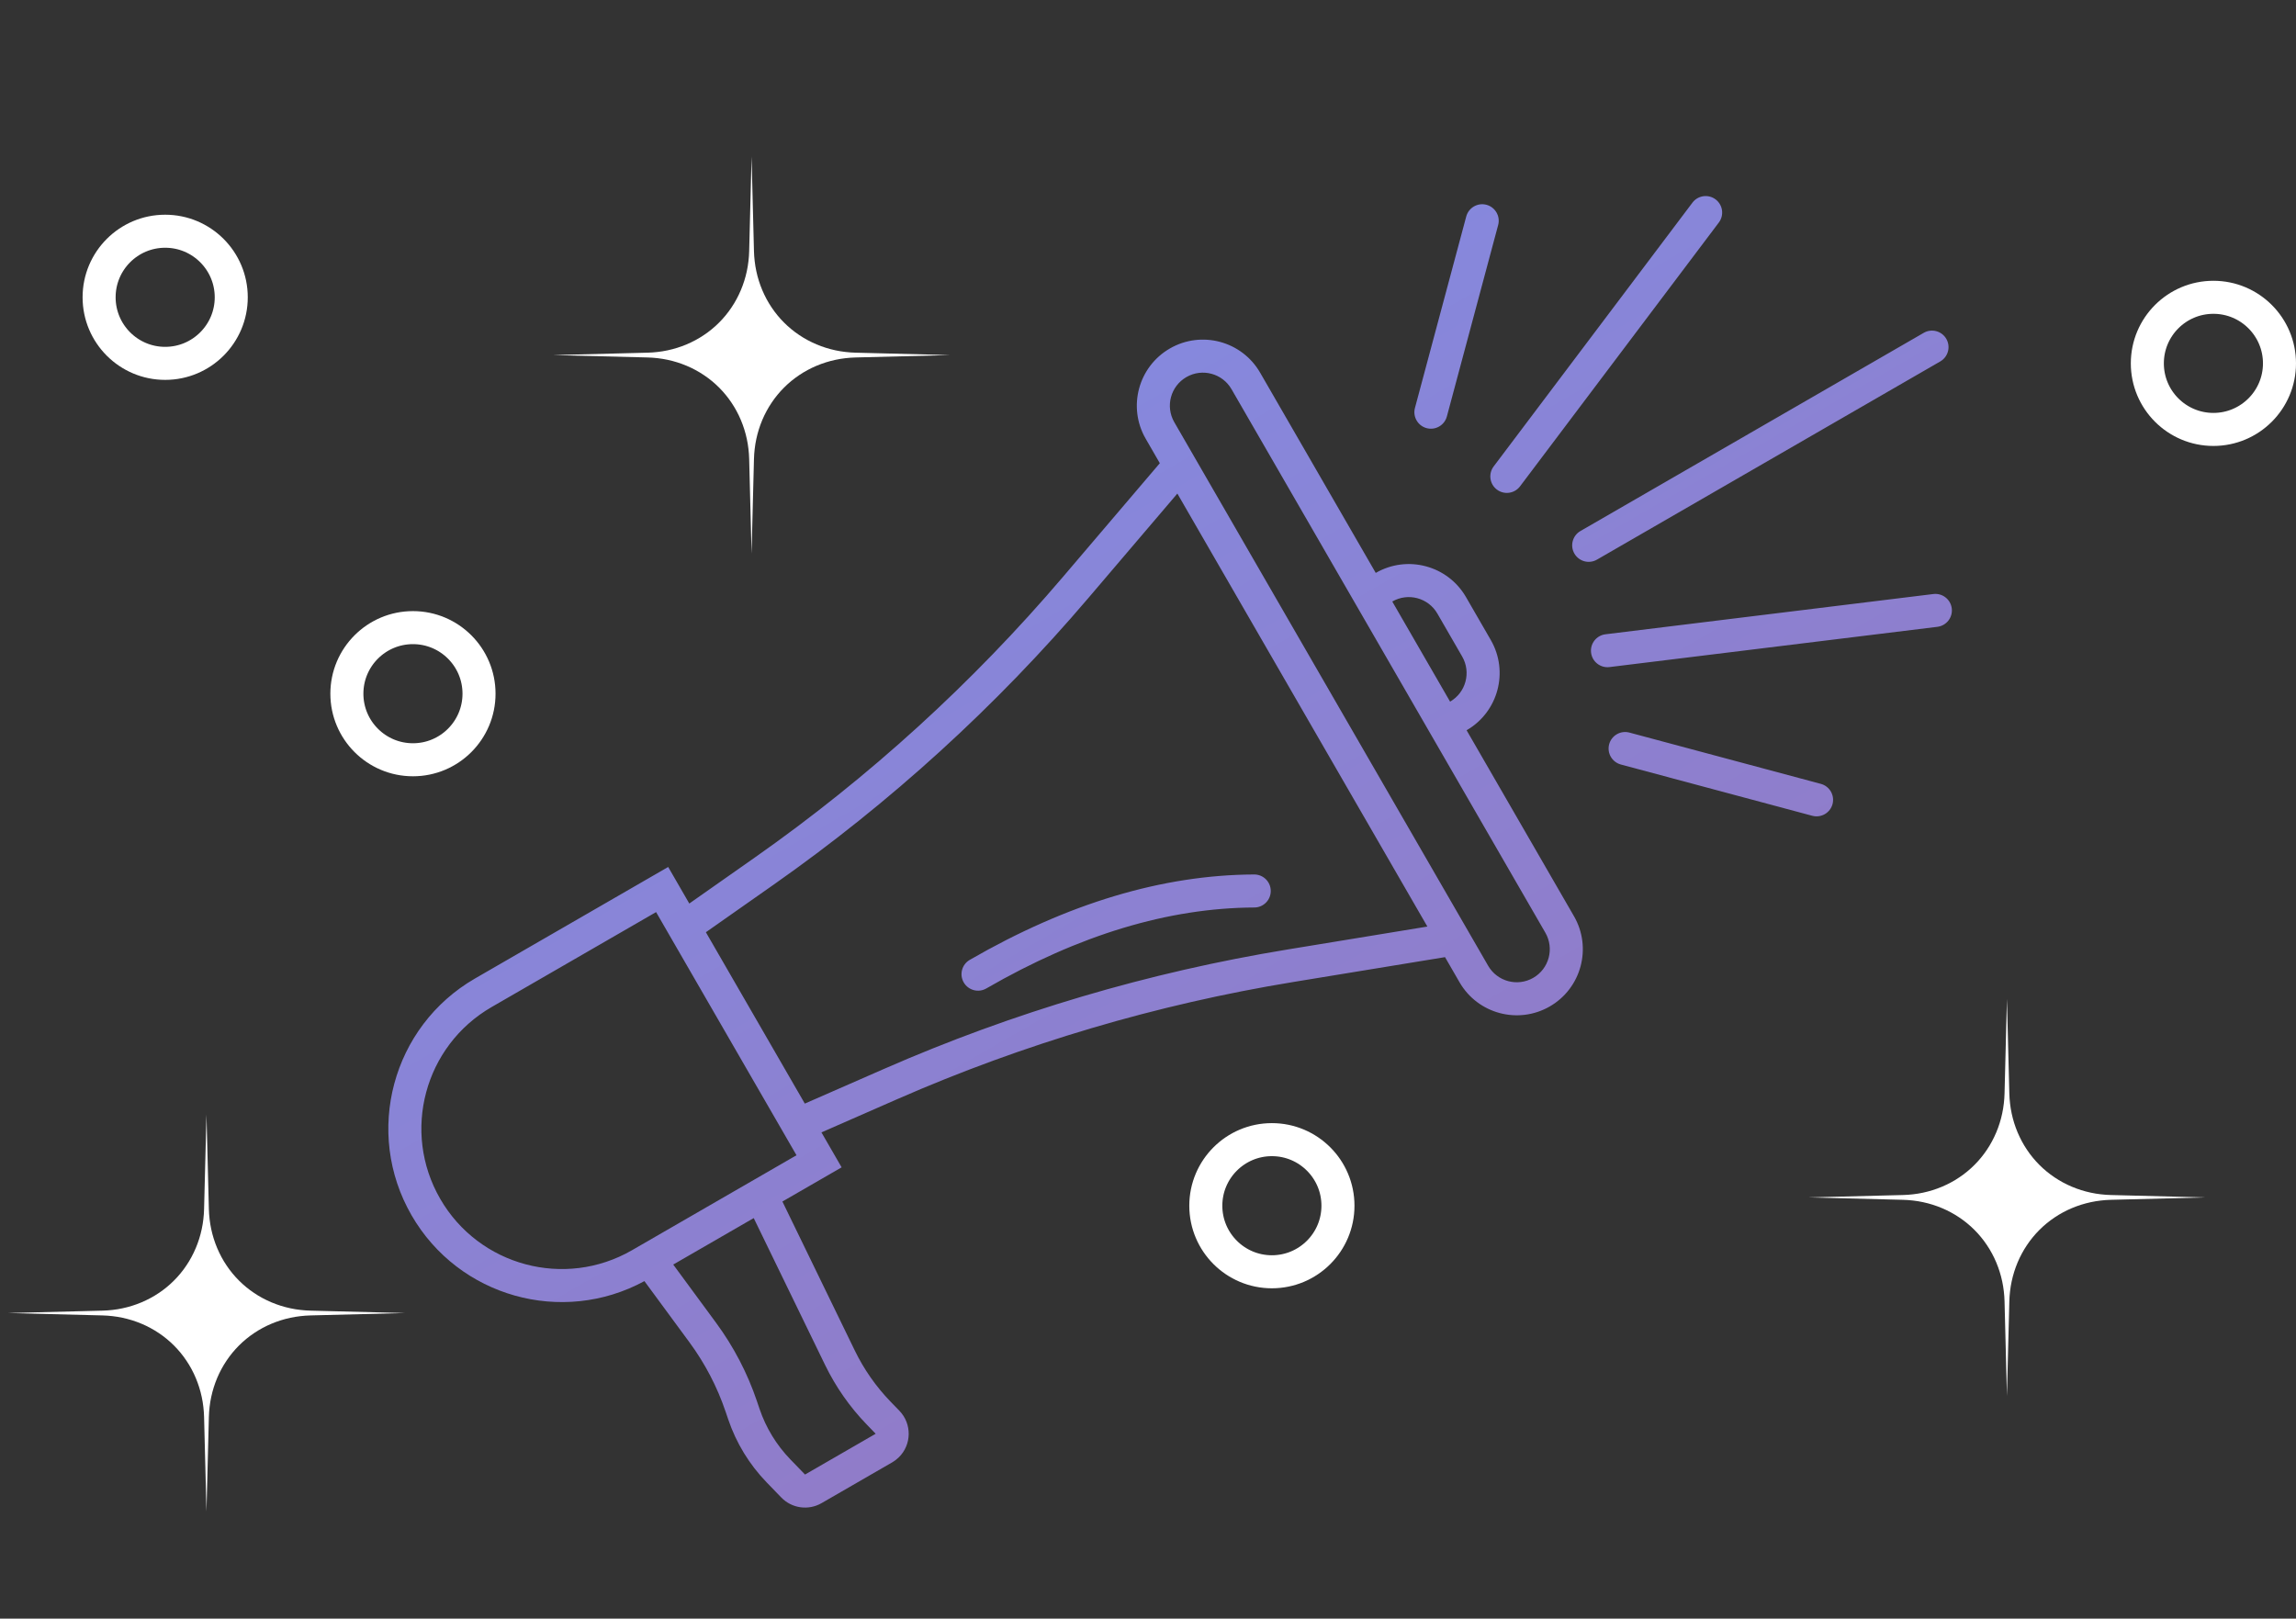 <?xml version="1.0" encoding="utf-8" ?>
<svg xmlns="http://www.w3.org/2000/svg" xmlns:xlink="http://www.w3.org/1999/xlink" width="139" height="98">
	<rect width="100%" height="100%" fill="#333333" stroke="none"/>
	<defs>
		<clipPath id="clip_0">
			<rect x="-570" y="-901" width="1280" height="4993" clip-rule="evenodd"/>
		</clipPath>
		<linearGradient id="gradient_0" gradientUnits="userSpaceOnUse" x1="53.5" y1="0" x2="53.5" y2="50">
			<stop offset="0" stop-color="rgb(134,136,221)"/>
			<stop offset="1" stop-color="rgb(144,124,201)"/>
		</linearGradient>
	</defs>
	<g clip-path="url(#clip_0)">
		<path fill="url(#gradient_0)" stroke="none" transform="matrix(0.866 -0.5 0.5 0.866 13.668 54.099)" d="M66 0C68.209 0 70 1.791 70 4L70 18C72.209 18 74 19.791 74 22L74 25C74 27.209 72.209 29 70 29L70 42C70 44.209 68.209 46 66 46C63.791 46 62 44.209 62 42L62 40.244L53.281 36.95C45.458 33.995 37.295 32.033 28.984 31.109L24 30.556L24 33L19.86 33L19.144 43.015C19.055 44.272 19.165 45.535 19.47 46.758L19.66 47.515C19.927 48.587 19.276 49.672 18.204 49.94C18.046 49.98 17.883 50 17.719 50L12.781 50C11.863 50 11.063 49.375 10.841 48.485L10.53 47.242C10.165 45.782 10.129 44.259 10.424 42.782L10.519 42.304C10.831 40.748 10.9 39.154 10.725 37.577L10.216 32.996C4.548 32.846 0 28.204 0 22.5C0 16.701 4.701 12 10.5 12L24 12L24 14.556L28.834 14.126C37.244 13.378 45.526 11.569 53.481 8.74L62 5.711L62 4C62 1.791 63.791 0 66 0ZM77.05 10.536L85.535 2.05C85.926 1.66 86.559 1.66 86.95 2.05C87.34 2.441 87.34 3.074 86.95 3.464L78.465 11.95C78.074 12.34 77.441 12.34 77.05 11.95C76.66 11.559 76.66 10.926 77.05 10.536ZM64 4C64 2.895 64.895 2 66 2C67.105 2 68 2.895 68 4L68 42C68 43.105 67.105 44 66 44C64.895 44 64 43.105 64 42L64 4ZM29.205 29.122L24 28.543L24 16.563L29.011 16.118C37.589 15.355 46.037 13.51 54.151 10.624L62 7.834L62 38.106L53.987 35.08C46.008 32.065 37.682 30.064 29.205 29.122ZM79.404 15.987L97.814 8.172C98.323 7.956 98.91 8.194 99.126 8.702C99.341 9.21 99.104 9.797 98.596 10.013L80.186 17.828C79.677 18.044 79.09 17.806 78.874 17.298C78.659 16.79 78.896 16.203 79.404 15.987ZM10.5 14L22 14L22 31L10.5 31C5.806 31 2 27.194 2 22.5C2 17.806 5.806 14 10.5 14ZM72 25C72 26.105 71.105 27 70 27L70 20C71.105 20 72 20.895 72 22L72 25ZM82 22L106 22C106.552 22 107 22.448 107 23C107 23.552 106.552 24 106 24L82 24C81.448 24 81 23.552 81 23C81 22.448 81.448 22 82 22ZM36 27C36 27.552 36.448 28 37 28C43.501 28 48.998 29.293 53.504 31.868C53.983 32.142 54.594 31.976 54.868 31.496C55.142 31.017 54.976 30.406 54.496 30.132C49.669 27.373 43.832 26 37 26C36.448 26 36 26.448 36 27ZM80.186 28.172L98.596 35.987C99.104 36.203 99.341 36.79 99.126 37.298C98.91 37.806 98.323 38.044 97.814 37.828L79.404 30.013C78.896 29.797 78.659 29.21 78.874 28.702C79.09 28.194 79.677 27.956 80.186 28.172ZM17.855 33L12.228 33L12.712 37.356C12.91 39.137 12.832 40.938 12.481 42.696L12.385 43.175C12.148 44.361 12.177 45.584 12.47 46.758L12.781 48L17.719 48L17.53 47.242C17.173 45.815 17.045 44.34 17.149 42.872L17.855 33ZM78.465 34.05L86.95 42.535C87.34 42.926 87.34 43.559 86.95 43.95C86.559 44.34 85.926 44.34 85.535 43.95L77.05 35.465C76.66 35.074 76.66 34.441 77.05 34.05C77.441 33.66 78.074 33.66 78.465 34.05Z" fill-rule="evenodd"/>
	</g>
	<defs>
		<clipPath id="clip_1">
			<rect x="-570" y="-901" width="1280" height="4993" clip-rule="evenodd"/>
		</clipPath>
	</defs>
	<g clip-path="url(#clip_1)">
		<path fill="none" stroke="rgb(255,255,255)" stroke-width="2" stroke-miterlimit="4" transform="translate(21 38)" d="M4 8C6.209 8 8 6.209 8 4C8 1.791 6.209 0 4 0C1.791 0 0 1.791 0 4C0 6.209 1.791 8 4 8Z"/>
	</g>
	<defs>
		<clipPath id="clip_2">
			<rect x="-570" y="-901" width="1280" height="4993" clip-rule="evenodd"/>
		</clipPath>
	</defs>
	<g clip-path="url(#clip_2)">
		<path fill="none" stroke="rgb(255,255,255)" stroke-width="2" stroke-miterlimit="4" transform="translate(130 18)" d="M4 8C6.209 8 8 6.209 8 4C8 1.791 6.209 0 4 0C1.791 0 0 1.791 0 4C0 6.209 1.791 8 4 8Z"/>
	</g>
	<defs>
		<clipPath id="clip_3">
			<rect x="-570" y="-901" width="1280" height="4993" clip-rule="evenodd"/>
		</clipPath>
	</defs>
	<g clip-path="url(#clip_3)">
		<path fill="none" stroke="rgb(255,255,255)" stroke-width="2" stroke-miterlimit="4" transform="translate(6 14)" d="M4 8C6.209 8 8 6.209 8 4C8 1.791 6.209 0 4 0C1.791 0 0 1.791 0 4C0 6.209 1.791 8 4 8Z"/>
	</g>
	<defs>
		<clipPath id="clip_4">
			<rect x="-570" y="-901" width="1280" height="4993" clip-rule="evenodd"/>
		</clipPath>
	</defs>
	<g clip-path="url(#clip_4)">
		<path fill="none" stroke="rgb(255,255,255)" stroke-width="2" stroke-miterlimit="4" transform="translate(73 69)" d="M4 8C6.209 8 8 6.209 8 4C8 1.791 6.209 0 4 0C1.791 0 0 1.791 0 4C0 6.209 1.791 8 4 8Z"/>
	</g>
	<defs>
		<clipPath id="clip_5">
			<rect x="-570" y="-901" width="1280" height="4993" clip-rule="evenodd"/>
		</clipPath>
	</defs>
	<g clip-path="url(#clip_5)">
		<path fill="rgb(255,255,255)" stroke="none" transform="matrix(0.707 0.707 -0.707 0.707 12.5 67.479)" d="M9.09078e-13 1.10367e-13L4.151 3.946Q4.263 4.052 4.378 4.152Q4.494 4.253 4.614 4.347Q4.734 4.442 4.857 4.531Q4.981 4.619 5.108 4.702Q5.235 4.785 5.366 4.861Q5.497 4.937 5.63 5.007Q5.764 5.077 5.9 5.14Q6.037 5.204 6.176 5.26Q6.314 5.317 6.456 5.366Q6.597 5.416 6.74 5.459Q6.883 5.502 7.028 5.538Q7.172 5.574 7.319 5.602Q7.465 5.631 7.612 5.653Q7.759 5.674 7.907 5.689Q8.055 5.703 8.203 5.711Q8.351 5.718 8.5 5.718Q8.649 5.718 8.797 5.711Q8.945 5.703 9.093 5.689Q9.241 5.674 9.388 5.653Q9.535 5.631 9.681 5.602Q9.828 5.574 9.972 5.538Q10.117 5.502 10.26 5.459Q10.403 5.416 10.544 5.366Q10.686 5.317 10.825 5.26Q10.963 5.204 11.1 5.14Q11.236 5.077 11.37 5.007Q11.504 4.937 11.634 4.861Q11.765 4.785 11.892 4.702Q12.019 4.619 12.143 4.531Q12.266 4.442 12.386 4.347Q12.506 4.253 12.622 4.152Q12.737 4.052 12.849 3.946L17 2.96249e-13L13.054 4.151Q12.948 4.263 12.848 4.378Q12.747 4.494 12.653 4.614Q12.558 4.734 12.469 4.857Q12.381 4.981 12.298 5.108Q12.216 5.235 12.139 5.366Q12.063 5.497 11.993 5.63Q11.923 5.764 11.86 5.9Q11.796 6.037 11.74 6.176Q11.683 6.314 11.633 6.456Q11.584 6.597 11.541 6.74Q11.498 6.883 11.462 7.028Q11.426 7.172 11.398 7.319Q11.369 7.465 11.347 7.612Q11.325 7.759 11.311 7.907Q11.297 8.055 11.289 8.203Q11.282 8.351 11.282 8.5Q11.282 8.649 11.289 8.797Q11.297 8.945 11.311 9.093Q11.325 9.241 11.347 9.388Q11.369 9.535 11.398 9.681Q11.426 9.828 11.462 9.972Q11.498 10.117 11.541 10.26Q11.584 10.403 11.633 10.544Q11.683 10.686 11.74 10.825Q11.796 10.963 11.86 11.1Q11.923 11.236 11.993 11.37Q12.063 11.504 12.139 11.634Q12.216 11.765 12.298 11.892Q12.381 12.019 12.469 12.143Q12.558 12.266 12.653 12.386Q12.747 12.506 12.848 12.622Q12.948 12.737 13.054 12.849L17 17L12.849 13.054Q12.737 12.948 12.622 12.848Q12.506 12.747 12.386 12.653Q12.266 12.558 12.143 12.469Q12.019 12.381 11.892 12.298Q11.765 12.216 11.634 12.139Q11.504 12.063 11.37 11.993Q11.236 11.923 11.1 11.86Q10.963 11.796 10.825 11.74Q10.686 11.683 10.544 11.633Q10.403 11.584 10.26 11.541Q10.117 11.498 9.972 11.462Q9.828 11.426 9.681 11.398Q9.535 11.369 9.388 11.347Q9.241 11.325 9.093 11.311Q8.945 11.297 8.797 11.289Q8.649 11.282 8.5 11.282Q8.351 11.282 8.203 11.289Q8.055 11.297 7.907 11.311Q7.759 11.325 7.612 11.347Q7.465 11.369 7.319 11.398Q7.172 11.426 7.028 11.462Q6.883 11.498 6.74 11.541Q6.597 11.584 6.456 11.633Q6.314 11.683 6.176 11.74Q6.037 11.796 5.9 11.86Q5.764 11.923 5.63 11.993Q5.497 12.063 5.366 12.139Q5.235 12.216 5.108 12.298Q4.981 12.381 4.857 12.469Q4.734 12.558 4.614 12.653Q4.494 12.747 4.378 12.848Q4.263 12.948 4.151 13.054L9.07626e-13 17L3.946 12.849Q4.052 12.737 4.152 12.622Q4.253 12.506 4.347 12.386Q4.442 12.266 4.531 12.143Q4.619 12.019 4.702 11.892Q4.785 11.765 4.861 11.634Q4.937 11.504 5.007 11.37Q5.077 11.236 5.14 11.1Q5.204 10.963 5.26 10.825Q5.317 10.686 5.366 10.544Q5.416 10.403 5.459 10.26Q5.502 10.117 5.538 9.972Q5.574 9.828 5.602 9.681Q5.631 9.535 5.653 9.388Q5.674 9.241 5.689 9.093Q5.703 8.945 5.711 8.797Q5.718 8.649 5.718 8.5Q5.718 8.351 5.711 8.203Q5.703 8.055 5.689 7.907Q5.674 7.759 5.653 7.612Q5.631 7.465 5.602 7.319Q5.574 7.172 5.538 7.028Q5.502 6.883 5.459 6.74Q5.416 6.597 5.366 6.456Q5.317 6.314 5.26 6.176Q5.204 6.037 5.14 5.9Q5.077 5.764 5.007 5.63Q4.937 5.497 4.861 5.366Q4.785 5.235 4.702 5.108Q4.619 4.981 4.531 4.857Q4.442 4.734 4.347 4.614Q4.253 4.494 4.152 4.378Q4.052 4.263 3.946 4.151L9.09078e-13 1.10367e-13Z"/>
	</g>
	<defs>
		<clipPath id="clip_6">
			<rect x="-570" y="-901" width="1280" height="4993" clip-rule="evenodd"/>
		</clipPath>
	</defs>
	<g clip-path="url(#clip_6)">
		<path fill="rgb(255,255,255)" stroke="none" transform="matrix(0.707 0.707 -0.707 0.707 45.5 9.479)" d="M9.09078e-13 1.10367e-13L4.151 3.946Q4.263 4.052 4.378 4.152Q4.494 4.253 4.614 4.347Q4.734 4.442 4.857 4.531Q4.981 4.619 5.108 4.702Q5.235 4.785 5.366 4.861Q5.497 4.937 5.63 5.007Q5.764 5.077 5.9 5.14Q6.037 5.204 6.176 5.26Q6.314 5.317 6.456 5.366Q6.597 5.416 6.74 5.459Q6.883 5.502 7.028 5.538Q7.172 5.574 7.319 5.602Q7.465 5.631 7.612 5.653Q7.759 5.674 7.907 5.689Q8.055 5.703 8.203 5.711Q8.351 5.718 8.5 5.718Q8.649 5.718 8.797 5.711Q8.945 5.703 9.093 5.689Q9.241 5.674 9.388 5.653Q9.535 5.631 9.681 5.602Q9.828 5.574 9.972 5.538Q10.117 5.502 10.26 5.459Q10.403 5.416 10.544 5.366Q10.686 5.317 10.825 5.26Q10.963 5.204 11.1 5.14Q11.236 5.077 11.37 5.007Q11.504 4.937 11.634 4.861Q11.765 4.785 11.892 4.702Q12.019 4.619 12.143 4.531Q12.266 4.442 12.386 4.347Q12.506 4.253 12.622 4.152Q12.737 4.052 12.849 3.946L17 2.96249e-13L13.054 4.151Q12.948 4.263 12.848 4.378Q12.747 4.494 12.653 4.614Q12.558 4.734 12.469 4.857Q12.381 4.981 12.298 5.108Q12.216 5.235 12.139 5.366Q12.063 5.497 11.993 5.63Q11.923 5.764 11.86 5.9Q11.796 6.037 11.74 6.176Q11.683 6.314 11.633 6.456Q11.584 6.597 11.541 6.74Q11.498 6.883 11.462 7.028Q11.426 7.172 11.398 7.319Q11.369 7.465 11.347 7.612Q11.325 7.759 11.311 7.907Q11.297 8.055 11.289 8.203Q11.282 8.351 11.282 8.5Q11.282 8.649 11.289 8.797Q11.297 8.945 11.311 9.093Q11.325 9.241 11.347 9.388Q11.369 9.535 11.398 9.681Q11.426 9.828 11.462 9.972Q11.498 10.117 11.541 10.26Q11.584 10.403 11.633 10.544Q11.683 10.686 11.74 10.825Q11.796 10.963 11.86 11.1Q11.923 11.236 11.993 11.37Q12.063 11.504 12.139 11.634Q12.216 11.765 12.298 11.892Q12.381 12.019 12.469 12.143Q12.558 12.266 12.653 12.386Q12.747 12.506 12.848 12.622Q12.948 12.737 13.054 12.849L17 17L12.849 13.054Q12.737 12.948 12.622 12.848Q12.506 12.747 12.386 12.653Q12.266 12.558 12.143 12.469Q12.019 12.381 11.892 12.298Q11.765 12.216 11.634 12.139Q11.504 12.063 11.37 11.993Q11.236 11.923 11.1 11.86Q10.963 11.796 10.825 11.74Q10.686 11.683 10.544 11.633Q10.403 11.584 10.26 11.541Q10.117 11.498 9.972 11.462Q9.828 11.426 9.681 11.398Q9.535 11.369 9.388 11.347Q9.241 11.325 9.093 11.311Q8.945 11.297 8.797 11.289Q8.649 11.282 8.5 11.282Q8.351 11.282 8.203 11.289Q8.055 11.297 7.907 11.311Q7.759 11.325 7.612 11.347Q7.465 11.369 7.319 11.398Q7.172 11.426 7.028 11.462Q6.883 11.498 6.74 11.541Q6.597 11.584 6.456 11.633Q6.314 11.683 6.176 11.74Q6.037 11.796 5.9 11.86Q5.764 11.923 5.63 11.993Q5.497 12.063 5.366 12.139Q5.235 12.216 5.108 12.298Q4.981 12.381 4.857 12.469Q4.734 12.558 4.614 12.653Q4.494 12.747 4.378 12.848Q4.263 12.948 4.151 13.054L9.07626e-13 17L3.946 12.849Q4.052 12.737 4.152 12.622Q4.253 12.506 4.347 12.386Q4.442 12.266 4.531 12.143Q4.619 12.019 4.702 11.892Q4.785 11.765 4.861 11.634Q4.937 11.504 5.007 11.37Q5.077 11.236 5.14 11.1Q5.204 10.963 5.26 10.825Q5.317 10.686 5.366 10.544Q5.416 10.403 5.459 10.26Q5.502 10.117 5.538 9.972Q5.574 9.828 5.602 9.681Q5.631 9.535 5.653 9.388Q5.674 9.241 5.689 9.093Q5.703 8.945 5.711 8.797Q5.718 8.649 5.718 8.5Q5.718 8.351 5.711 8.203Q5.703 8.055 5.689 7.907Q5.674 7.759 5.653 7.612Q5.631 7.465 5.602 7.319Q5.574 7.172 5.538 7.028Q5.502 6.883 5.459 6.74Q5.416 6.597 5.366 6.456Q5.317 6.314 5.26 6.176Q5.204 6.037 5.14 5.9Q5.077 5.764 5.007 5.63Q4.937 5.497 4.861 5.366Q4.785 5.235 4.702 5.108Q4.619 4.981 4.531 4.857Q4.442 4.734 4.347 4.614Q4.253 4.494 4.152 4.378Q4.052 4.263 3.946 4.151L9.09078e-13 1.10367e-13Z"/>
	</g>
	<defs>
		<clipPath id="clip_7">
			<rect x="-570" y="-901" width="1280" height="4993" clip-rule="evenodd"/>
		</clipPath>
	</defs>
	<g clip-path="url(#clip_7)">
		<path fill="rgb(255,255,255)" stroke="none" transform="matrix(0.707 0.707 -0.707 0.707 121.5 60.479)" d="M9.09078e-13 1.10367e-13L4.151 3.946Q4.263 4.052 4.378 4.152Q4.494 4.253 4.614 4.347Q4.734 4.442 4.857 4.531Q4.981 4.619 5.108 4.702Q5.235 4.785 5.366 4.861Q5.497 4.937 5.63 5.007Q5.764 5.077 5.9 5.14Q6.037 5.204 6.176 5.26Q6.314 5.317 6.456 5.366Q6.597 5.416 6.74 5.459Q6.883 5.502 7.028 5.538Q7.172 5.574 7.319 5.602Q7.465 5.631 7.612 5.653Q7.759 5.674 7.907 5.689Q8.055 5.703 8.203 5.711Q8.351 5.718 8.5 5.718Q8.649 5.718 8.797 5.711Q8.945 5.703 9.093 5.689Q9.241 5.674 9.388 5.653Q9.535 5.631 9.681 5.602Q9.828 5.574 9.972 5.538Q10.117 5.502 10.26 5.459Q10.403 5.416 10.544 5.366Q10.686 5.317 10.825 5.26Q10.963 5.204 11.1 5.14Q11.236 5.077 11.37 5.007Q11.504 4.937 11.634 4.861Q11.765 4.785 11.892 4.702Q12.019 4.619 12.143 4.531Q12.266 4.442 12.386 4.347Q12.506 4.253 12.622 4.152Q12.737 4.052 12.849 3.946L17 2.96249e-13L13.054 4.151Q12.948 4.263 12.848 4.378Q12.747 4.494 12.653 4.614Q12.558 4.734 12.469 4.857Q12.381 4.981 12.298 5.108Q12.216 5.235 12.139 5.366Q12.063 5.497 11.993 5.63Q11.923 5.764 11.86 5.9Q11.796 6.037 11.74 6.176Q11.683 6.314 11.633 6.456Q11.584 6.597 11.541 6.74Q11.498 6.883 11.462 7.028Q11.426 7.172 11.398 7.319Q11.369 7.465 11.347 7.612Q11.325 7.759 11.311 7.907Q11.297 8.055 11.289 8.203Q11.282 8.351 11.282 8.5Q11.282 8.649 11.289 8.797Q11.297 8.945 11.311 9.093Q11.325 9.241 11.347 9.388Q11.369 9.535 11.398 9.681Q11.426 9.828 11.462 9.972Q11.498 10.117 11.541 10.26Q11.584 10.403 11.633 10.544Q11.683 10.686 11.74 10.825Q11.796 10.963 11.86 11.1Q11.923 11.236 11.993 11.37Q12.063 11.504 12.139 11.634Q12.216 11.765 12.298 11.892Q12.381 12.019 12.469 12.143Q12.558 12.266 12.653 12.386Q12.747 12.506 12.848 12.622Q12.948 12.737 13.054 12.849L17 17L12.849 13.054Q12.737 12.948 12.622 12.848Q12.506 12.747 12.386 12.653Q12.266 12.558 12.143 12.469Q12.019 12.381 11.892 12.298Q11.765 12.216 11.634 12.139Q11.504 12.063 11.37 11.993Q11.236 11.923 11.1 11.86Q10.963 11.796 10.825 11.74Q10.686 11.683 10.544 11.633Q10.403 11.584 10.26 11.541Q10.117 11.498 9.972 11.462Q9.828 11.426 9.681 11.398Q9.535 11.369 9.388 11.347Q9.241 11.325 9.093 11.311Q8.945 11.297 8.797 11.289Q8.649 11.282 8.5 11.282Q8.351 11.282 8.203 11.289Q8.055 11.297 7.907 11.311Q7.759 11.325 7.612 11.347Q7.465 11.369 7.319 11.398Q7.172 11.426 7.028 11.462Q6.883 11.498 6.74 11.541Q6.597 11.584 6.456 11.633Q6.314 11.683 6.176 11.74Q6.037 11.796 5.9 11.86Q5.764 11.923 5.63 11.993Q5.497 12.063 5.366 12.139Q5.235 12.216 5.108 12.298Q4.981 12.381 4.857 12.469Q4.734 12.558 4.614 12.653Q4.494 12.747 4.378 12.848Q4.263 12.948 4.151 13.054L9.07626e-13 17L3.946 12.849Q4.052 12.737 4.152 12.622Q4.253 12.506 4.347 12.386Q4.442 12.266 4.531 12.143Q4.619 12.019 4.702 11.892Q4.785 11.765 4.861 11.634Q4.937 11.504 5.007 11.37Q5.077 11.236 5.14 11.1Q5.204 10.963 5.26 10.825Q5.317 10.686 5.366 10.544Q5.416 10.403 5.459 10.26Q5.502 10.117 5.538 9.972Q5.574 9.828 5.602 9.681Q5.631 9.535 5.653 9.388Q5.674 9.241 5.689 9.093Q5.703 8.945 5.711 8.797Q5.718 8.649 5.718 8.5Q5.718 8.351 5.711 8.203Q5.703 8.055 5.689 7.907Q5.674 7.759 5.653 7.612Q5.631 7.465 5.602 7.319Q5.574 7.172 5.538 7.028Q5.502 6.883 5.459 6.74Q5.416 6.597 5.366 6.456Q5.317 6.314 5.26 6.176Q5.204 6.037 5.14 5.9Q5.077 5.764 5.007 5.63Q4.937 5.497 4.861 5.366Q4.785 5.235 4.702 5.108Q4.619 4.981 4.531 4.857Q4.442 4.734 4.347 4.614Q4.253 4.494 4.152 4.378Q4.052 4.263 3.946 4.151L9.09078e-13 1.10367e-13Z"/>
	</g>

</svg>